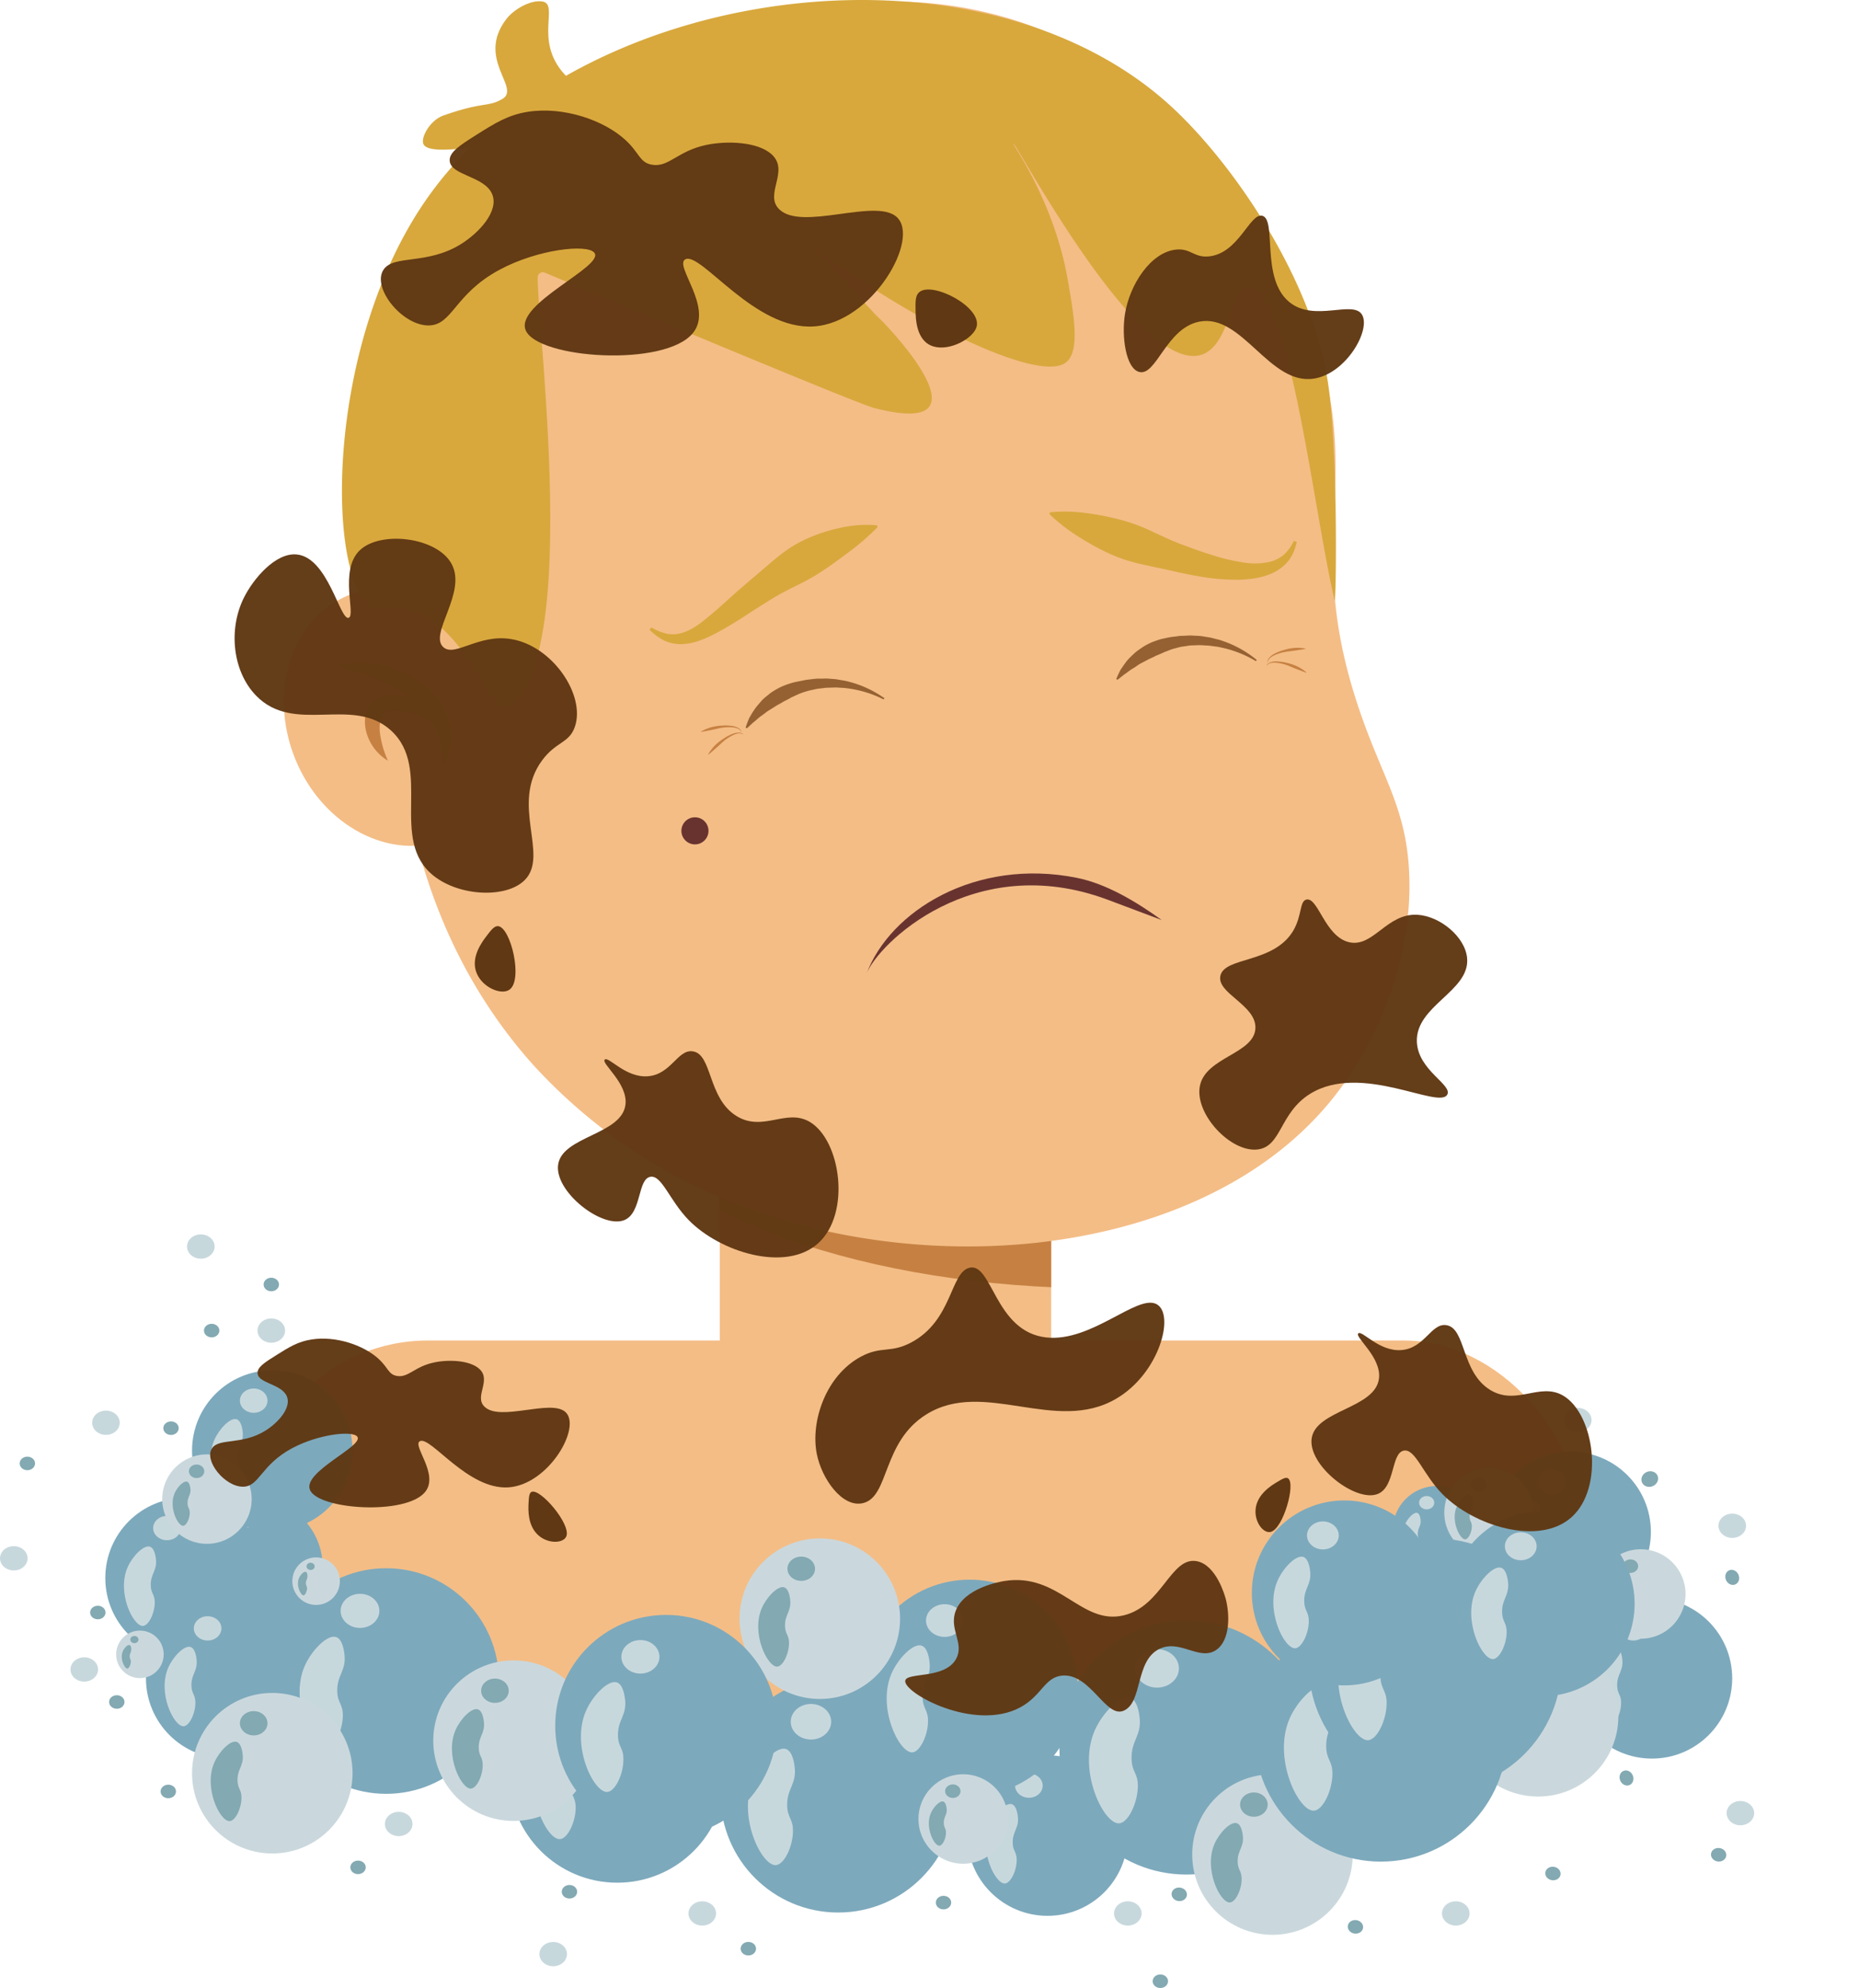 <svg xmlns="http://www.w3.org/2000/svg" xmlns:xlink="http://www.w3.org/1999/xlink" viewBox="0 0 685.85 733.3"><defs><style>.cls-1{fill:none;}.cls-2{fill:#f4bd86;}.cls-3{clip-path:url(#clip-path);}.cls-4{fill:#c68142;}.cls-5{fill:#d8a83d;}.cls-6{fill:#68332f;}.cls-7{fill:#7da9bc;}.cls-8{fill:#c7d8dd;}.cls-9{fill:#cad8dd;}.cls-10{fill:#83a9b2;}.cls-11,.cls-12{fill:#603813;}.cls-11{opacity:0.97;}.cls-13{fill:#956132;}</style><clipPath id="clip-path"><ellipse class="cls-1" cx="445.22" cy="348.42" rx="241.7" ry="124.75" transform="translate(-35.87 51.49) rotate(-6.36)"/></clipPath></defs><g id="דוש"><rect class="cls-2" x="265.57" y="381.47" width="122.24" height="141"/><g class="cls-3"><rect class="cls-4" x="265.57" y="357.47" width="122.24" height="176"/></g><path class="cls-2" d="M196.89,393c-71-79.07-49.64-192-43-227,6.91-36.46,13-68.53,39-100C231.53,19.2,304-14,372.89,7c69.29,21.09,109.69,89.34,118,141,6.25,38.87-6.88,60.81,10,112,8.82,26.74,17.89,37.4,19,62,1.83,40.78-20.39,72.67-25,79-46.43,63.74-155.89,73.83-233,39A198.64,198.64,0,0,1,196.89,393Z"/><ellipse class="cls-2" cx="146.89" cy="264.47" rx="41" ry="48.5" transform="translate(-88.45 74.38) rotate(-22.02)"/><path class="cls-4" d="M124.39,245.47a37,37,0,0,1,16.15-.15,39.74,39.74,0,0,1,7.92,2.49,36.35,36.35,0,0,1,7.27,4.33A39.16,39.16,0,0,1,159,255a31.57,31.57,0,0,1,2.77,3.35,23.25,23.25,0,0,1,3.76,7.87,20.44,20.44,0,0,1,.57,8.53,21.25,21.25,0,0,1-2.67,7.75c-.13-5.39-.9-10.31-3.07-14.39a9.31,9.31,0,0,0-.82-1.52c-.31-.48-.57-1-.89-1.46a30.3,30.3,0,0,0-2.12-2.7c-.7-.89-1.58-1.67-2.37-2.49s-1.7-1.58-2.68-2.24c-.47-.35-.91-.73-1.4-1.07l-1.47-1c-1-.7-2-1.23-3.06-1.87a69,69,0,0,0-6.58-3.19C134.37,248.61,129.53,247.08,124.39,245.47Z"/><path class="cls-4" d="M143.13,280.61a17.65,17.65,0,0,1-7.61-9.36,14.79,14.79,0,0,1-.79-6.63,10.65,10.65,0,0,1,.36-1.82,10.13,10.13,0,0,1,.78-1.85,8.44,8.44,0,0,1,1.28-1.77,9.07,9.07,0,0,1,1.72-1.32,11.8,11.8,0,0,1,7.12-1.42,17.37,17.37,0,0,1,6.26,1.84,18.94,18.94,0,0,1,5,3.76l1,1.15c.31.4.59.82.87,1.25a15.56,15.56,0,0,1,1.41,2.64c-1.77-1-3.35-1.94-5-2.66a30.92,30.92,0,0,0-4.93-1.74,19.19,19.19,0,0,0-4.78-.55,7.84,7.84,0,0,0-3.82.88,2.11,2.11,0,0,0-.94.88,4.51,4.51,0,0,0-.39.73c-.08.31-.22.59-.28.94a14.21,14.21,0,0,0-.23,4.62A35.66,35.66,0,0,0,143.13,280.61Z"/><path class="cls-5" d="M323.39,116.47c2.91,2.32,45,46-1,34-6.65-1.74-104.16-42.67-121.41-49.91a1.87,1.87,0,0,0-2.59,1.72c0,21.33,16,143.19-11.5,158.69-5.61,3.16-16.3-34.74-40-37-5.13-.49-6.39,1-9,0-17.57-6.94-19.25-98.9,22-154,57.87-77.31,203.68-95.51,273.5-29.5,24.26,22.94,52.5,66.5,57,104,3.37,28.08,2.49,79.09,2,77-8-34-16.73-115.91-31.5-115.5-7.14.19-7,22-18,25-23.29,6.41-68.12-78.55-69-78-.46.28,14.86,20.89,20,50,2.38,13.51,4.8,27.22-1,31-14.7,9.55-95.5-37.5-109.5-60.5"/><path class="cls-5" d="M188.81,52.12c-5.73.52-29.3,5.75-32.42,1.35-1.56-2.2,2.05-9,7.09-10.83,15.06-5.33,16.55-3,21.91-6.17,6.83-4.07-9.81-14.74,1.39-29.41C189.55,3.43,195.64-.07,200,.53c6.54.92-3.11,14.24,8.1,26.69,8.2,9.1,20.49,10.18,19.25,14.82C225.49,48.83,198,51.3,188.81,52.12Z"/><path class="cls-5" d="M478.28,200.49a17.61,17.61,0,0,1-2.62,6,16.44,16.44,0,0,1-5.18,4.4l-1.54.76-1.6.59a13.62,13.62,0,0,1-1.62.48c-.54.13-1.09.31-1.63.39-1.09.19-2.2.41-3.29.49s-2.18.2-3.27.23a78.52,78.52,0,0,1-12.8-.84c-4.18-.64-8.27-1.48-12.33-2.41s-8.14-1.72-12.16-2.66a58.37,58.37,0,0,1-11.6-4,98.27,98.27,0,0,1-10.81-6,65.06,65.06,0,0,1-10.13-7.79l-.52-.5.24-.66.71-.07a58.57,58.57,0,0,1,12.82.38,99.17,99.17,0,0,1,12.1,2.36,64.87,64.87,0,0,1,11.38,4.1c3.65,1.7,7.27,3.47,11,4.88s7.44,2.78,11.19,3.93a71.84,71.84,0,0,0,11.27,2.78,25.54,25.54,0,0,0,11-.2,13.12,13.12,0,0,0,4.74-2.5,15.57,15.57,0,0,0,3.43-4.54l.31-.58,1.08.38Z"/><path class="cls-5" d="M240.91,231.77a18.31,18.31,0,0,0,5.22,2,11.48,11.48,0,0,0,5.16-.22c3.31-.89,6.36-3,9.29-5.4s5.85-5,8.78-7.66,6-5.27,9.07-7.87,6.16-5.32,9.37-7.89a47.56,47.56,0,0,1,10.57-6.33,62.15,62.15,0,0,1,11.83-3.75,44.21,44.21,0,0,1,12.64-.94l.72.06.23.64-.5.52a88.43,88.43,0,0,1-9.3,8.09c-3.14,2.37-6.23,4.68-9.4,6.8a76.75,76.75,0,0,1-9.85,5.75c-3.44,1.71-6.92,3.43-10.22,5.48s-6.61,4.16-9.94,6.33-6.8,4.26-10.46,6.22a47.75,47.75,0,0,1-5.8,2.61,21.16,21.16,0,0,1-6.48,1.38,15,15,0,0,1-6.56-1.2,20.75,20.75,0,0,1-5.16-3.62l-.48-.45.7-.9Z"/><path class="cls-6" d="M319.65,359.29c4.06-10.94,39.48-45.79,88.82-27.48l20.13,7.56c-9.34-6.71-20.31-13.38-31.43-15.59-37.27-7.42-68.91,12.31-77.52,35.51"/><circle class="cls-6" cx="256.39" cy="306.47" r="5"/><rect class="cls-2" x="93.39" y="494.47" width="489" height="142.17" rx="64.5"/><circle class="cls-7" cx="93.46" cy="578.08" r="25.61"/><path class="cls-8" d="M79.86,593.37c-3.11.15-8.44-10.7-4.87-18.75,1.55-3.52,5.1-7.16,7.09-6.54,1.6.5,1.89,3.65,1.94,4.19.32,3.51-1.73,4.48-1.66,8.09,0,2.71,1.22,2.79,1.26,5.38C83.68,589.13,81.74,593.29,79.86,593.37Z"/><ellipse class="cls-8" cx="87.53" cy="562.15" rx="4.4" ry="3.87"/><circle class="cls-7" cx="68.46" cy="582.08" r="29.61"/><path class="cls-8" d="M52.73,599.76c-3.59.17-9.75-12.37-5.63-21.68,1.8-4.07,5.9-8.28,8.2-7.56,1.85.57,2.19,4.21,2.25,4.84.37,4.06-2,5.19-1.93,9.36.06,3.13,1.42,3.23,1.47,6.22C57.15,594.85,54.91,599.66,52.73,599.76Z"/><ellipse class="cls-8" cx="61.6" cy="563.66" rx="5.09" ry="4.48"/><circle class="cls-7" cx="83.46" cy="619.08" r="29.61"/><path class="cls-8" d="M67.73,636.76c-3.59.17-9.75-12.37-5.63-21.68,1.8-4.07,5.9-8.28,8.2-7.56,1.85.57,2.19,4.21,2.25,4.84.37,4.06-2,5.19-1.93,9.36.06,3.13,1.42,3.23,1.47,6.22C72.15,631.85,69.91,636.66,67.73,636.76Z"/><ellipse class="cls-8" cx="76.6" cy="600.66" rx="5.09" ry="4.48"/><circle class="cls-7" cx="386.46" cy="677.08" r="29.61"/><path class="cls-8" d="M370.73,694.76c-3.59.17-9.75-12.37-5.63-21.68,1.8-4.07,5.9-8.28,8.2-7.56,1.85.57,2.19,4.21,2.25,4.84.37,4.06-2,5.19-1.93,9.36.06,3.13,1.42,3.23,1.47,6.22C375.15,689.85,372.91,694.66,370.73,694.76Z"/><ellipse class="cls-8" cx="379.6" cy="658.66" rx="5.09" ry="4.48"/><circle class="cls-7" cx="609.46" cy="619.08" r="29.61"/><path class="cls-8" d="M593.73,636.76c-3.59.17-9.75-12.37-5.63-21.68,1.8-4.07,5.9-8.28,8.2-7.56,1.85.57,2.19,4.21,2.25,4.84.37,4.06-2,5.19-1.93,9.36.06,3.13,1.42,3.23,1.47,6.22C598.15,631.85,595.91,636.66,593.73,636.76Z"/><ellipse class="cls-8" cx="602.6" cy="600.66" rx="5.09" ry="4.48"/><circle class="cls-7" cx="579.46" cy="565.08" r="29.61"/><path class="cls-8" d="M563.73,582.76c-3.59.17-9.75-12.37-5.63-21.68,1.8-4.07,5.9-8.28,8.2-7.56,1.85.57,2.19,4.21,2.25,4.84.37,4.06-2,5.19-1.93,9.36.06,3.13,1.42,3.23,1.47,6.22C568.15,577.85,565.91,582.66,563.73,582.76Z"/><ellipse class="cls-8" cx="572.6" cy="546.66" rx="5.09" ry="4.48"/><circle class="cls-7" cx="142.46" cy="620.08" r="41.61"/><path class="cls-8" d="M120.36,644.93c-5,.23-13.7-17.39-7.91-30.47,2.53-5.72,8.29-11.63,11.52-10.62,2.6.8,3.07,5.92,3.15,6.8.53,5.71-2.8,7.29-2.7,13.14.08,4.41,2,4.55,2.06,8.75C126.57,638,123.42,644.79,120.36,644.93Z"/><ellipse class="cls-8" cx="132.82" cy="594.2" rx="7.15" ry="6.29"/><circle class="cls-7" cx="530.12" cy="564.42" r="16.27"/><path class="cls-8" d="M521.48,574.13c-2,.1-5.36-6.79-3.1-11.91,1-2.23,3.24-4.55,4.51-4.15,1,.31,1.2,2.31,1.23,2.66.21,2.23-1.1,2.85-1.06,5.14,0,1.72.78,1.77.81,3.42C523.9,571.44,522.67,574.08,521.48,574.13Z"/><ellipse class="cls-8" cx="526.35" cy="554.3" rx="2.8" ry="2.46"/><circle class="cls-7" cx="100.46" cy="535.08" r="29.61"/><path class="cls-8" d="M84.73,552.76c-3.59.17-9.75-12.37-5.63-21.68,1.8-4.07,5.9-8.28,8.2-7.56,1.85.57,2.19,4.21,2.25,4.84.37,4.06-2,5.19-1.93,9.36.06,3.13,1.42,3.23,1.47,6.22C89.15,547.85,86.91,552.66,84.73,552.76Z"/><ellipse class="cls-8" cx="93.6" cy="516.66" rx="5.09" ry="4.48"/><circle class="cls-7" cx="309.23" cy="662.08" r="43.39"/><path class="cls-8" d="M286.2,688c-5.27.24-14.3-18.13-8.26-31.77,2.64-6,8.65-12.13,12-11.08,2.71.84,3.2,6.18,3.29,7.1.54,6-2.93,7.6-2.82,13.7.08,4.6,2.07,4.74,2.14,9.12C292.67,680.8,289.38,687.84,286.2,688Z"/><ellipse class="cls-8" cx="299.19" cy="635.1" rx="7.46" ry="6.56"/><circle class="cls-7" cx="437.73" cy="644.58" r="46.89"/><path class="cls-8" d="M412.84,672.58c-5.7.26-15.45-19.59-8.92-34.34,2.85-6.44,9.34-13.1,13-12,2.93.91,3.46,6.67,3.56,7.67.59,6.42-3.17,8.2-3,14.8.09,5,2.24,5.12,2.32,9.86C419.83,664.81,416.28,672.42,412.84,672.58Z"/><ellipse class="cls-8" cx="426.88" cy="615.42" rx="8.06" ry="7.09"/><circle class="cls-7" cx="357.73" cy="622.58" r="39.89"/><path class="cls-8" d="M336.55,646.4c-4.84.22-13.13-16.67-7.58-29.21,2.42-5.48,7.94-11.15,11-10.18,2.49.77,2.95,5.68,3,6.53.5,5.46-2.7,7-2.59,12.59.07,4.23,1.9,4.35,2,8.39C342.5,639.79,339.49,646.26,336.55,646.4Z"/><ellipse class="cls-8" cx="348.5" cy="597.77" rx="6.86" ry="6.03"/><circle class="cls-7" cx="227.73" cy="654.58" r="39.89"/><path class="cls-8" d="M206.55,678.4c-4.84.22-13.13-16.67-7.58-29.21,2.42-5.48,7.94-11.15,11-10.18,2.49.77,3,5.68,3,6.53.5,5.46-2.7,7-2.59,12.59.07,4.23,1.9,4.35,2,8.39C212.5,671.79,209.49,678.26,206.55,678.4Z"/><ellipse class="cls-8" cx="218.5" cy="629.77" rx="6.86" ry="6.03"/><circle class="cls-9" cx="302.46" cy="597.08" r="29.61"/><path class="cls-10" d="M286.73,614.76c-3.59.17-9.75-12.37-5.63-21.68,1.8-4.07,5.9-8.28,8.2-7.56,1.85.57,2.19,4.21,2.25,4.84.37,4.06-2,5.19-1.93,9.36.06,3.13,1.42,3.23,1.47,6.22C291.15,609.85,288.91,614.66,286.73,614.76Z"/><ellipse class="cls-10" cx="295.6" cy="578.66" rx="5.09" ry="4.48"/><circle class="cls-9" cx="355.35" cy="670.97" r="16.5"/><path class="cls-10" d="M346.58,680.82c-2,.09-5.43-6.9-3.13-12.08,1-2.27,3.28-4.61,4.57-4.21,1,.32,1.21,2.34,1.25,2.7.2,2.26-1.12,2.88-1.08,5.21,0,1.74.79,1.8.82,3.46C349.05,678.09,347.8,680.76,346.58,680.82Z"/><ellipse class="cls-10" cx="351.53" cy="660.71" rx="2.84" ry="2.5"/><circle class="cls-9" cx="549.35" cy="557.97" r="16.5"/><path class="cls-10" d="M540.58,567.82c-2,.09-5.43-6.9-3.13-12.08,1-2.27,3.28-4.61,4.57-4.21,1,.32,1.21,2.34,1.25,2.7.2,2.26-1.12,2.88-1.08,5.21,0,1.74.79,1.8.82,3.46C543.05,565.09,541.8,567.76,540.58,567.82Z"/><ellipse class="cls-10" cx="545.53" cy="547.71" rx="2.84" ry="2.5"/><circle class="cls-9" cx="116.62" cy="583.24" r="8.77"/><path class="cls-10" d="M112,588.48c-1.07,0-2.89-3.67-1.67-6.43.53-1.2,1.75-2.45,2.43-2.24s.65,1.25.66,1.44c.12,1.2-.59,1.53-.57,2.77,0,.93.42,1,.44,1.84C113.27,587,112.6,588.45,112,588.48Z"/><ellipse class="cls-10" cx="114.59" cy="577.78" rx="1.51" ry="1.33"/><circle class="cls-9" cx="51.62" cy="610.24" r="8.77"/><path class="cls-10" d="M47,615.48c-1.07,0-2.89-3.67-1.67-6.43.53-1.2,1.75-2.45,2.43-2.24s.65,1.25.66,1.44c.12,1.2-.59,1.53-.57,2.77,0,.93.42,1,.44,1.84C48.27,614,47.6,615.45,47,615.48Z"/><ellipse class="cls-10" cx="49.59" cy="604.78" rx="1.51" ry="1.33"/><circle class="cls-9" cx="605.35" cy="587.97" r="16.5"/><path class="cls-10" d="M596.58,597.82c-2,.09-5.43-6.9-3.13-12.08,1-2.27,3.28-4.61,4.57-4.21,1,.32,1.21,2.34,1.25,2.7.2,2.26-1.12,2.88-1.08,5.21,0,1.74.79,1.8.82,3.46C599.05,595.09,597.8,597.76,596.58,597.82Z"/><ellipse class="cls-10" cx="601.53" cy="577.71" rx="2.84" ry="2.5"/><circle class="cls-9" cx="76.35" cy="552.97" r="16.5"/><path class="cls-10" d="M67.58,562.82c-2,.09-5.43-6.9-3.13-12.08,1-2.27,3.28-4.61,4.57-4.21,1,.32,1.21,2.34,1.25,2.7.2,2.26-1.12,2.88-1.08,5.21,0,1.74.79,1.8.82,3.46C70.05,560.09,68.8,562.76,67.58,562.82Z"/><ellipse class="cls-10" cx="72.53" cy="542.71" rx="2.84" ry="2.5"/><circle class="cls-9" cx="189.46" cy="642.08" r="29.61"/><path class="cls-10" d="M173.73,659.76c-3.59.17-9.75-12.37-5.63-21.68,1.8-4.07,5.9-8.28,8.2-7.56,1.85.57,2.19,4.21,2.25,4.84.37,4.06-2,5.19-1.93,9.36.06,3.13,1.42,3.23,1.47,6.22C178.15,654.85,175.91,659.66,173.73,659.76Z"/><ellipse class="cls-10" cx="182.6" cy="623.66" rx="5.09" ry="4.48"/><circle class="cls-9" cx="469.46" cy="684.08" r="29.61"/><path class="cls-10" d="M453.73,701.76c-3.59.17-9.75-12.37-5.63-21.68,1.8-4.07,5.9-8.28,8.2-7.56,1.85.57,2.19,4.21,2.25,4.84.37,4.06-2,5.19-1.93,9.36.06,3.13,1.42,3.23,1.47,6.22C458.15,696.85,455.91,701.66,453.73,701.76Z"/><ellipse class="cls-10" cx="462.6" cy="665.66" rx="5.09" ry="4.48"/><circle class="cls-9" cx="100.46" cy="654.08" r="29.61"/><path class="cls-10" d="M84.73,671.76c-3.59.17-9.75-12.37-5.63-21.68,1.8-4.07,5.9-8.28,8.2-7.56,1.85.57,2.19,4.21,2.25,4.84.37,4.06-2,5.19-1.93,9.36.06,3.13,1.42,3.23,1.47,6.22C89.15,666.85,86.91,671.66,84.73,671.76Z"/><ellipse class="cls-10" cx="93.6" cy="635.66" rx="5.09" ry="4.48"/><circle class="cls-9" cx="567.46" cy="633.08" r="29.61"/><path class="cls-10" d="M551.73,650.76c-3.59.17-9.75-12.37-5.63-21.68,1.8-4.07,5.9-8.28,8.2-7.56,1.85.57,2.19,4.21,2.25,4.84.37,4.06-2,5.19-1.93,9.36.06,3.13,1.42,3.23,1.47,6.22C556.15,645.85,553.91,650.66,551.73,650.76Z"/><ellipse class="cls-10" cx="560.6" cy="614.66" rx="5.09" ry="4.48"/><circle class="cls-7" cx="245.73" cy="636.58" r="40.89"/><path class="cls-8" d="M224,661c-5,.22-13.47-17.09-7.77-30,2.48-5.61,8.14-11.42,11.32-10.43,2.55.79,3,5.82,3.1,6.69.51,5.6-2.76,7.15-2.66,12.91.08,4.33,2,4.46,2,8.6C230.12,654.22,227,660.86,224,661Z"/><ellipse class="cls-8" cx="236.27" cy="611.15" rx="7.03" ry="6.18"/><circle class="cls-7" cx="509.46" cy="640.08" r="46.61"/><path class="cls-8" d="M484.71,667.91c-5.66.26-15.36-19.47-8.87-34.13,2.84-6.4,9.29-13,12.91-11.9,2.91.91,3.44,6.64,3.53,7.63.59,6.39-3.14,8.16-3,14.72.08,4.94,2.22,5.09,2.3,9.8C491.66,660.19,488.13,667.76,484.71,667.91Z"/><ellipse class="cls-8" cx="498.67" cy="611.09" rx="8.01" ry="7.05"/><circle class="cls-7" cx="529.46" cy="614.08" r="46.61"/><path class="cls-8" d="M504.71,641.91c-5.66.26-15.36-19.47-8.87-34.13,2.84-6.4,9.29-13,12.91-11.9,2.91.91,3.44,6.64,3.53,7.63.59,6.39-3.14,8.16-3,14.72.08,4.94,2.22,5.09,2.3,9.8C511.66,634.19,508.13,641.76,504.71,641.91Z"/><ellipse class="cls-8" cx="518.67" cy="585.09" rx="8.01" ry="7.05"/><circle class="cls-7" cx="495.96" cy="587.58" r="34.11"/><path class="cls-8" d="M477.84,608c-4.14.19-11.23-14.26-6.48-25,2.07-4.69,6.79-9.53,9.44-8.71,2.13.67,2.52,4.86,2.59,5.58.43,4.68-2.3,6-2.22,10.78.07,3.61,1.63,3.72,1.69,7.17C482.93,602.3,480.35,607.83,477.84,608Z"/><ellipse class="cls-8" cx="488.06" cy="566.37" rx="5.86" ry="5.16"/><circle class="cls-7" cx="568.96" cy="591.58" r="34.11"/><path class="cls-8" d="M550.84,612c-4.14.19-11.23-14.26-6.48-25,2.07-4.69,6.79-9.53,9.44-8.71,2.13.67,2.52,4.86,2.59,5.58.43,4.68-2.3,6-2.22,10.78.07,3.61,1.63,3.72,1.69,7.17C555.93,606.3,553.35,611.83,550.84,612Z"/><ellipse class="cls-8" cx="561.06" cy="570.37" rx="5.86" ry="5.16"/><ellipse class="cls-8" cx="31.09" cy="615.81" rx="5.09" ry="4.48"/><ellipse class="cls-8" cx="39.09" cy="524.81" rx="5.09" ry="4.48"/><ellipse class="cls-8" cx="147.09" cy="672.81" rx="5.09" ry="4.48"/><ellipse class="cls-8" cx="259.09" cy="705.81" rx="5.09" ry="4.48"/><ellipse class="cls-8" cx="416.09" cy="705.81" rx="5.09" ry="4.48"/><ellipse class="cls-8" cx="537.09" cy="705.81" rx="5.09" ry="4.48"/><ellipse class="cls-8" cx="582.09" cy="523.81" rx="5.09" ry="4.48"/><ellipse class="cls-8" cx="639.09" cy="562.81" rx="5.09" ry="4.48"/><ellipse class="cls-8" cx="642.09" cy="668.81" rx="5.09" ry="4.48"/><ellipse class="cls-8" cx="74.09" cy="459.81" rx="5.09" ry="4.48"/><ellipse class="cls-8" cx="204.09" cy="720.81" rx="5.09" ry="4.48"/><ellipse class="cls-8" cx="5.09" cy="574.81" rx="5.09" ry="4.48"/><ellipse class="cls-8" cx="100.09" cy="490.81" rx="5.09" ry="4.48"/><ellipse class="cls-10" cx="348.09" cy="701.81" rx="2.84" ry="2.5"/><ellipse class="cls-10" cx="428.09" cy="730.81" rx="2.84" ry="2.5"/><ellipse class="cls-10" cx="435.09" cy="698.81" rx="2.5" ry="2.84" transform="translate(-313.72 1040.74) rotate(-82.64)"/><ellipse class="cls-10" cx="500.09" cy="710.81" rx="2.5" ry="2.84" transform="translate(-268.95 1115.67) rotate(-82.64)"/><ellipse class="cls-10" cx="634.09" cy="681.81" rx="2.5" ry="2.84" transform="matrix(0.13, -0.99, 0.99, 0.13, -123.36, 1223.28)"/><ellipse class="cls-10" cx="600.09" cy="655.81" rx="2.5" ry="2.84" transform="translate(-214.63 300.24) rotate(-23.96)"/><ellipse class="cls-10" cx="639.09" cy="581.81" rx="2.5" ry="2.84" transform="translate(-181.21 309.7) rotate(-23.96)"/><ellipse class="cls-10" cx="608.67" cy="545.55" rx="3.13" ry="2.84" transform="translate(-169.11 294.22) rotate(-23.96)"/><ellipse class="cls-10" cx="573.09" cy="688.81" rx="2.5" ry="2.84" transform="matrix(0.13, -0.99, 0.99, 0.13, -183.49, 1168.89)"/><ellipse class="cls-10" cx="210.09" cy="697.81" rx="2.84" ry="2.5"/><ellipse class="cls-10" cx="132.09" cy="688.81" rx="2.84" ry="2.5"/><ellipse class="cls-10" cx="62.09" cy="660.81" rx="2.84" ry="2.5"/><ellipse class="cls-10" cx="43.09" cy="627.81" rx="2.84" ry="2.5"/><ellipse class="cls-10" cx="36.09" cy="594.81" rx="2.84" ry="2.5"/><ellipse class="cls-10" cx="63.09" cy="526.81" rx="2.84" ry="2.5"/><ellipse class="cls-10" cx="78.09" cy="490.81" rx="2.84" ry="2.5"/><ellipse class="cls-10" cx="10.09" cy="539.81" rx="2.84" ry="2.5"/><ellipse class="cls-10" cx="100.09" cy="473.81" rx="2.84" ry="2.5"/><ellipse class="cls-10" cx="276.09" cy="718.81" rx="2.84" ry="2.5"/><path class="cls-11" d="M102,499.84c4.57-2.87,7.94-5,13-5.76,9-1.39,19.25,2.16,24.73,7.21,3.54,3.25,3.54,5.68,6.66,6.24,4.33.78,6.49-3.51,13.95-5,5.21-1.08,13-.79,16.49,2.4,4.65,4.22-2,10.1,1.9,13.93,5.67,5.66,24.33-2.83,29.8,1.92,6.24,5.41-6,26.83-20.92,27.86-15.06,1-28.67-18.94-32.66-17.05-3.07,1.46,7.19,12.21,1.9,18.74-7.09,8.74-39.41,6.53-42.48-.73-2.86-6.73,20.14-16.26,17.43-19.69-1.81-2.3-14.42-.88-24.09,4.32-11.58,6.24-12,14.15-18.07,14.17-6.76,0-14.46-9.62-11.42-14.17,2.6-3.88,11-1.11,19.66-6.48,4.71-2.94,9.74-8.47,7.93-12.73-2-4.57-10.47-4.69-10.78-8.41C94.81,504.35,97.69,502.54,102,499.84Z"/><path class="cls-11" d="M176,49.59c6.63-4.17,11.52-7.25,18.87-8.37,13.15-2,28,3.14,35.92,10.46,5.14,4.73,5.14,8.25,9.67,9.07,6.29,1.14,9.43-5.1,20.26-7.32,7.57-1.56,18.84-1.15,23.94,3.48,6.76,6.14-2.82,14.67,2.77,20.24,8.23,8.21,35.33-4.11,43.28,2.79,9.06,7.85-8.73,39-30.39,40.46-21.86,1.52-41.63-27.52-47.43-24.77-4.45,2.12,10.44,17.74,2.76,27.21-10.29,12.71-57.23,9.5-61.7-1-4.14-9.78,29.25-23.63,25.33-28.61-2.63-3.34-20.95-1.28-35,6.28C167.5,108.53,167,120,158.08,120.05c-9.81,0-21-14-16.58-20.58,3.77-5.63,16-1.62,28.55-9.42,6.84-4.26,14.15-12.29,11.51-18.48-2.82-6.64-15.2-6.81-15.65-12.21C165.63,56.13,169.82,53.5,176,49.59Z"/><path class="cls-11" d="M482,331.82c4.33-.93,6.78,13.65,15.73,15.73s13.91-10.83,25.29-10.11c8.29.52,17.55,8.15,18.25,16,1.1,12.22-19.11,17.47-18.54,30.9.45,10.46,13.08,15.73,11.24,19.38-2.89,5.73-31.64-11.92-50.56-.28C472,410.5,472.9,422.9,464,424c-10,1.19-23.27-13.13-21.34-23.32,2-10.75,20.05-11.9,20.5-21.35.41-8.62-14.33-12.86-12.92-19.38,1.55-7.16,19.85-4.43,27-16.85C480.4,337.54,479.43,332.37,482,331.82Z"/><path class="cls-11" d="M446,94.58c11-1.09,15.07-16,19.66-15,5.53,1.32-.68,23.09,10,31.83,9.25,7.6,23.59-.91,26.86,4.71s-5.84,21.65-17.72,23.53c-16.49,2.61-26.5-24.15-42.36-21-12.22,2.4-15.81,20.19-22.15,18.55-4.91-1.27-6.57-13-5.26-21.32,1.7-10.74,9.39-22.8,18.83-23.81C439.31,91.5,440.48,95.13,446,94.58Z"/><path class="cls-11" d="M336.18,495.19c15.2-8.07,14.38-25.73,21.42-27.54,8.51-2.18,9.36,23.67,28.49,25.7,16.63,1.76,33.33-15.92,40.51-12.34,7,3.5,1.34,25.5-14.81,34.94-22.41,13.11-48.71-7.45-70,5.76-16.42,10.18-13.59,30.36-23.38,32.74-7.61,1.84-15.21-8.87-17.06-18.11-2.38-11.88,3.22-28.9,16.28-35.92C325.18,496.37,328.47,499.28,336.18,495.19Z"/><path class="cls-11" d="M517,498c8.61-.64,11-10,16.55-9.2,7.34,1,5.43,17.31,16.24,23.91,9.76,5.95,18.33-3,27,2.14,11.42,6.83,15.24,33.74,3.07,44.74-12,10.86-36.27,3.26-47.81-8.58-7.07-7.25-9.89-16.65-14.1-15.93-4.76.82-3.18,13.22-9.5,15.93-8.14,3.5-26.1-10.5-24.52-20.53,1.65-10.43,23.54-10.93,24.83-22.06.9-7.83-9-15.14-7.66-16.55S508.74,498.63,517,498Z"/><path class="cls-11" d="M239,397c8.61-.64,11-10,16.55-9.2,7.34,1,5.43,17.31,16.24,23.91,9.76,5.95,18.33-3,27,2.14,11.42,6.83,15.24,33.74,3.07,44.74-12,10.86-36.27,3.26-47.81-8.58-7.07-7.25-9.89-16.65-14.1-15.93-4.76.82-3.18,13.22-9.5,15.93-8.14,3.5-26.1-10.5-24.52-20.53,1.65-10.43,23.54-10.93,24.83-22.06.9-7.83-9.05-15.14-7.66-16.55S230.74,397.63,239,397Z"/><path class="cls-11" d="M89.89,220.66c-5.65,11.54-4.11,26.9,4.51,35.86,14.12,14.66,35.54,0,49.79,12.88,15.69,14.19-1,40.36,15.84,53.69,9.64,7.62,26.78,8.29,33.51,1.59,9.26-9.2-5.47-28,6.46-44.2,5.2-7.05,10-6.25,12.1-12.43,4-11.74-8.34-29.84-23.52-32.31-12-2-20.74,6.73-25,3-5.51-4.92,8.85-20.15,3-30.79-5.39-9.85-26.23-12.32-33.89-4.92s-1.27,24-4.07,24.86c-3.22,1-7.57-22.23-19.1-23.36C101.72,203.71,93.41,213.48,89.89,220.66Z"/><path class="cls-11" d="M352.56,594.28c3.18-8.56,16.43-10.85,17.93-11.09,20.26-3.25,28.31,16.36,44,12.68,14.27-3.35,17.44-21.8,27.05-20,7.29,1.4,10.44,13,10.7,14,1.4,5.39,1.77,15-3.46,18.69-6.15,4.35-13.44-4.08-21.08-.31-9.05,4.45-6,19.8-13.21,22.81-6.5,2.69-12.13-13.61-22.33-13-6.77.41-7.67,7.37-15.73,11.72-16.92,9.13-43.17-5.3-42.46-9.82.51-3.26,14.86-.42,18.87-8.24C355.78,606,350.07,601,352.56,594.28Z"/><path class="cls-12" d="M179.53,345.23c-1.67,2.19-6.08,8-3.65,13.79,2.23,5.37,9.21,8.17,12.13,6,5-3.59.45-22.89-4.24-23.4C182.36,341.51,181.17,343.08,179.53,345.23Z"/><path class="cls-12" d="M195,554.54c-.11,2.26-.39,8.27,3.67,11.83,3.74,3.28,9.38,2.9,10.31.23,1.58-4.53-9.65-17.62-12.84-16.31C195.2,550.68,195.12,552.31,195,554.54Z"/><path class="cls-12" d="M471.06,546.74c-1.94,1.17-7.09,4.28-7.79,9.63-.64,4.94,2.81,9.41,5.55,8.7,4.65-1.21,9.27-17.83,6.4-19.75C474.36,544.74,473,545.59,471.06,546.74Z"/><path class="cls-12" d="M337.78,114.42c.05,3.16.18,11.55,6.73,13.41,6,1.71,14.62-3,15.79-7.29,2-7.33-16.42-16.88-21.18-12.75C337.69,109,337.73,111.31,337.78,114.42Z"/><path class="cls-13" d="M326,258a41,41,0,0,0-13.5-4.11,14.44,14.44,0,0,0-1.74-.17l-1.73-.1a12.63,12.63,0,0,0-1.74,0l-1.72.05a12.34,12.34,0,0,0-1.72.14l-1.71.2c-1.14.12-2.24.45-3.36.66a32.91,32.91,0,0,0-3.24,1c-1.06.38-2.07.92-3.09,1.36-.52.21-1,.54-1.48.79s-1,.52-1.49.76-.95.57-1.44.83l-1.47.81c-.94.59-1.87,1.21-2.85,1.79s-1.8,1.36-2.77,2-1.77,1.48-2.71,2.22-1.73,1.63-2.72,2.42l-.43-.26a34.63,34.63,0,0,1,1.34-3.54c.61-1.09,1.26-2.19,2-3.26s1.61-2,2.46-3,1.9-1.75,2.9-2.57,2.12-1.47,3.25-2.09,2.34-1.11,3.55-1.53,2.46-.77,3.71-1l1.87-.37a17.2,17.2,0,0,1,1.88-.33c1.26-.12,2.5-.35,3.77-.38l1.89,0a14.75,14.75,0,0,1,1.88,0l1.88.15a13.12,13.12,0,0,1,1.86.23l1.84.32a16.38,16.38,0,0,1,1.82.39,39.7,39.7,0,0,1,13.3,6.14Z"/><path class="cls-13" d="M463.35,243.88a41,41,0,0,0-13.16-5.1,12.49,12.49,0,0,0-1.71-.3l-1.73-.23a14.24,14.24,0,0,0-1.73-.14L443.3,238a14.27,14.27,0,0,0-1.73,0l-1.71.07c-1.15,0-2.27.28-3.4.41s-2.22.51-3.31.77-2.13.77-3.19,1.14c-.53.17-1,.46-1.53.67s-1,.45-1.54.65-1,.5-1.5.72l-1.52.7c-1,.52-2,1.07-3,1.58S419,246,418,246.55s-1.88,1.34-2.86,2-1.85,1.49-2.9,2.2l-.41-.29a37.84,37.84,0,0,1,1.6-3.43c.69-1,1.42-2.09,2.2-3.1s1.75-1.86,2.68-2.76,2-1.6,3.08-2.34,2.23-1.31,3.4-1.85a37.49,37.49,0,0,1,3.65-1.26c1.27-.26,2.51-.59,3.77-.76l1.9-.23a13.45,13.45,0,0,1,1.89-.19c1.27,0,2.53-.17,3.79-.1l1.89.1a14.75,14.75,0,0,1,1.88.16l1.86.3a12.87,12.87,0,0,1,1.83.36l1.82.46a13.47,13.47,0,0,1,1.78.52,39.69,39.69,0,0,1,12.81,7.11Z"/><path class="cls-4" d="M467.62,244.28a2.51,2.51,0,0,1,.8-1.82,7.08,7.08,0,0,1,1.6-1.24,17.57,17.57,0,0,1,3.73-1.48,19,19,0,0,1,3.93-.76,16.21,16.21,0,0,1,4,.25v.1c-1.32.29-2.61.44-3.89.65s-2.57.29-3.84.54a16.79,16.79,0,0,0-3.69,1.14,6.78,6.78,0,0,0-1.62,1,2.35,2.35,0,0,0-.91,1.61Z"/><path class="cls-4" d="M467.31,245.42a2.57,2.57,0,0,1,1.61-1.17,6.48,6.48,0,0,1,2-.27,17.69,17.69,0,0,1,4,.57,18.59,18.59,0,0,1,3.78,1.31,16,16,0,0,1,3.33,2.2l-.05.09c-1.28-.41-2.47-.92-3.69-1.38s-2.37-1-3.6-1.45a16.76,16.76,0,0,0-3.76-.84,6.42,6.42,0,0,0-1.91.06,2.35,2.35,0,0,0-1.59.93Z"/><path class="cls-4" d="M273.4,269.88a2.33,2.33,0,0,0-1.41-1.2,6.5,6.5,0,0,0-1.86-.4,16.67,16.67,0,0,0-3.86.18c-1.28.2-2.53.56-3.8.8s-2.54.53-3.87.71l0-.09a15.93,15.93,0,0,1,3.67-1.59,18.81,18.81,0,0,1,3.95-.63,17.38,17.38,0,0,1,4,.13,7,7,0,0,1,1.93.61,2.61,2.61,0,0,1,1.37,1.44Z"/><path class="cls-4" d="M274.11,270.89a2.37,2.37,0,0,0-1.82-.33,6.2,6.2,0,0,0-1.81.59,17.11,17.11,0,0,0-3.26,2.07c-1,.82-1.91,1.75-2.89,2.59s-1.93,1.74-3,2.55l-.08-.06a16,16,0,0,1,2.39-3.21,19.31,19.31,0,0,1,3.11-2.51,17.71,17.71,0,0,1,3.54-1.9,6.93,6.93,0,0,1,2-.42,2.52,2.52,0,0,1,1.91.56Z"/></g></svg>